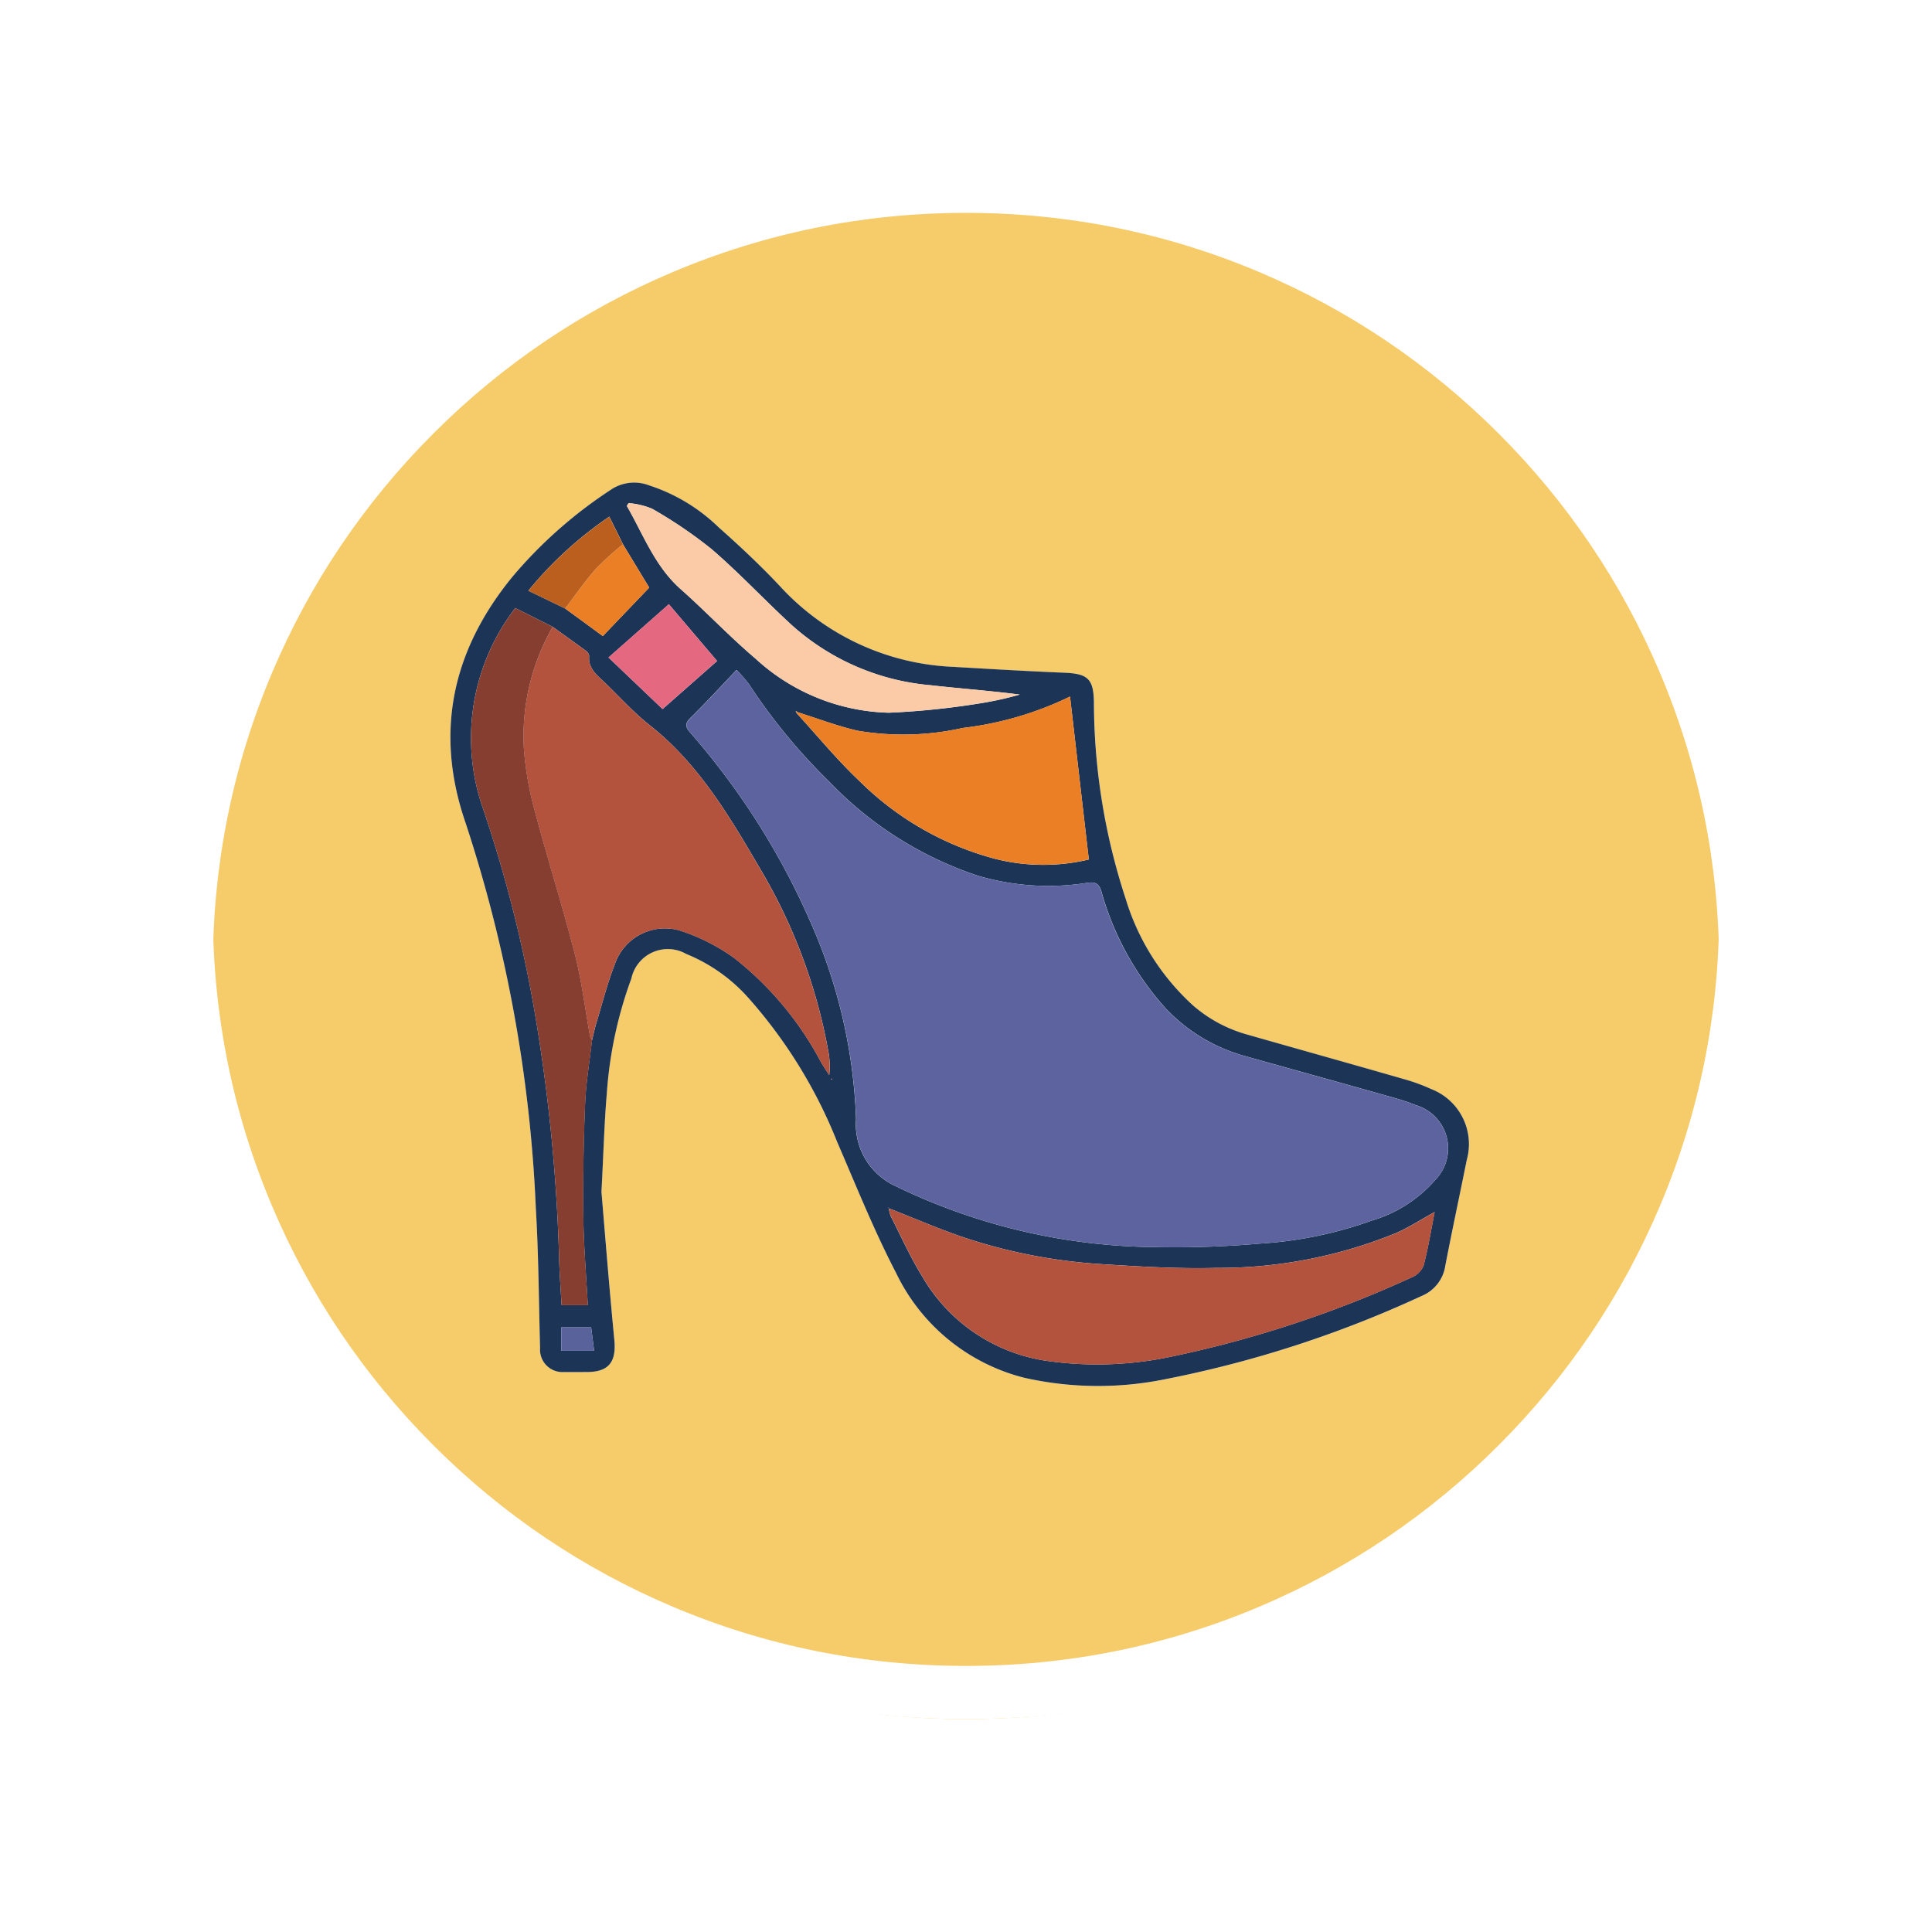 <svg xmlns="http://www.w3.org/2000/svg" xmlns:xlink="http://www.w3.org/1999/xlink" width="108.914" height="108.914" viewBox="0 0 108.914 108.914">
  <defs>
    <filter id="Trazado_874925" x="0" y="0" width="108.914" height="108.914" filterUnits="userSpaceOnUse">
      <feOffset dy="3" input="SourceAlpha"/>
      <feGaussianBlur stdDeviation="3" result="blur"/>
      <feFlood flood-opacity="0.161"/>
      <feComposite operator="in" in2="blur"/>
      <feComposite in="SourceGraphic"/>
    </filter>
    <clipPath id="clip-path">
      <rect id="Rectángulo_405411" data-name="Rectángulo 405411" width="60" height="60" fill="none"/>
    </clipPath>
  </defs>
  <g id="Grupo_1178155" data-name="Grupo 1178155" transform="translate(-799.5 -2534.157)">
    <g id="Grupo_1111316" data-name="Grupo 1111316" transform="translate(0 587.946)">
      <g id="Grupo_1109835" data-name="Grupo 1109835">
        <g id="Grupo_1107913" data-name="Grupo 1107913" transform="translate(808.5 1952.211)">
          <g transform="matrix(1, 0, 0, 1, -9, -6)" filter="url(#Trazado_874925)">
            <g id="Trazado_874925-2" data-name="Trazado 874925" transform="translate(9 6)" fill="#f4c251" opacity="0.859">
              <path d="M 45.457 89.414 C 39.522 89.414 33.766 88.252 28.347 85.96 C 23.113 83.746 18.412 80.577 14.375 76.539 C 10.337 72.502 7.168 67.801 4.954 62.567 C 2.662 57.149 1.5 51.392 1.5 45.457 C 1.5 39.522 2.662 33.766 4.954 28.347 C 7.168 23.113 10.337 18.412 14.375 14.375 C 18.412 10.337 23.113 7.168 28.347 4.954 C 33.766 2.662 39.522 1.5 45.457 1.5 C 51.392 1.5 57.148 2.662 62.566 4.954 C 67.8 7.168 72.502 10.337 76.539 14.375 C 80.576 18.412 83.746 23.113 85.96 28.347 C 88.252 33.766 89.414 39.522 89.414 45.457 C 89.414 51.392 88.252 57.149 85.96 62.567 C 83.746 67.801 80.576 72.502 76.539 76.539 C 72.502 80.577 67.8 83.746 62.566 85.96 C 57.148 88.252 51.392 89.414 45.457 89.414 Z" stroke="none"/>
              <path d="M 45.457 3 C 39.724 3 34.164 4.122 28.932 6.335 C 23.876 8.473 19.335 11.535 15.435 15.435 C 11.535 19.335 8.473 23.876 6.335 28.932 C 4.122 34.164 3 39.724 3 45.457 C 3 51.19 4.122 56.75 6.335 61.982 C 8.473 67.038 11.535 71.579 15.435 75.479 C 19.335 79.379 23.876 82.441 28.932 84.579 C 34.164 86.792 39.724 87.914 45.457 87.914 C 51.19 87.914 56.75 86.792 61.982 84.579 C 67.037 82.441 71.578 79.379 75.478 75.479 C 79.378 71.579 82.44 67.038 84.578 61.982 C 86.791 56.75 87.914 51.19 87.914 45.457 C 87.914 39.724 86.791 34.164 84.578 28.932 C 82.44 23.876 79.378 19.335 75.478 15.435 C 71.578 11.535 67.037 8.473 61.982 6.335 C 56.75 4.122 51.19 3 45.457 3 M 45.457 0 C 70.562 0 90.914 20.352 90.914 45.457 L 90.914 45.457 C 90.914 70.562 70.562 90.914 45.457 90.914 C 20.352 90.914 0 70.562 0 45.457 L 0 45.457 C 0 20.352 20.352 0 45.457 0 Z" stroke="none" fill="#fff"/>
            </g>
          </g>
          <g id="Trazado_874923" data-name="Trazado 874923" transform="translate(0 0)" fill="none">
            <path d="M45.457,0A45.457,45.457,0,0,1,90.914,45.457h0A45.457,45.457,0,0,1,0,45.457H0A45.457,45.457,0,0,1,45.457,0Z" stroke="none"/>
            <path d="M 45.457 3 C 39.724 3 34.164 4.122 28.932 6.335 C 23.876 8.473 19.335 11.535 15.435 15.435 C 11.535 19.335 8.473 23.876 6.335 28.932 C 4.122 34.164 3 39.724 3 45.457 C 3 51.19 4.122 56.75 6.335 61.982 C 8.473 67.038 11.535 71.579 15.435 75.479 C 19.335 79.379 23.876 82.441 28.932 84.579 C 34.164 86.792 39.724 87.914 45.457 87.914 C 51.19 87.914 56.75 86.792 61.982 84.579 C 67.037 82.441 71.578 79.379 75.478 75.479 C 79.378 71.579 82.44 67.038 84.578 61.982 C 86.791 56.75 87.914 51.19 87.914 45.457 C 87.914 39.724 86.791 34.164 84.578 28.932 C 82.44 23.876 79.378 19.335 75.478 15.435 C 71.578 11.535 67.037 8.473 61.982 6.335 C 56.75 4.122 51.19 3 45.457 3 M 45.457 0 C 70.562 0 90.914 20.352 90.914 45.457 L 90.914 45.457 C 90.914 70.562 70.562 90.914 45.457 90.914 C 20.352 90.914 0 70.562 0 45.457 L 0 45.457 C 0 20.352 20.352 0 45.457 0 Z" stroke="none" fill="#fff"/>
          </g>
        </g>
      </g>
    </g>
    <g id="Grupo_1177716" data-name="Grupo 1177716" transform="translate(823.635 2556.897)">
      <g id="Grupo_1177715" data-name="Grupo 1177715" clip-path="url(#clip-path)">
        <path id="Trazado_1033746" data-name="Trazado 1033746" d="M60,60h0ZM9.771,44.432c.117-2.251.157-3.889.3-5.518a23.292,23.292,0,0,1,1.384-6.487,2.1,2.1,0,0,1,3.1-1.383,9.426,9.426,0,0,1,3.5,2.475,27.492,27.492,0,0,1,5,8.107c1.072,2.478,2.079,4.995,3.321,7.388a11.012,11.012,0,0,0,7.236,5.922,18.921,18.921,0,0,0,7.89.091,63.538,63.538,0,0,0,14.5-4.7,2.191,2.191,0,0,0,1.344-1.71c.383-1.987.8-3.966,1.206-5.949a3.327,3.327,0,0,0-2.015-4.011,10.128,10.128,0,0,0-1.42-.527c-3.008-.863-6.022-1.708-9.032-2.568a7.878,7.878,0,0,1-2.951-1.606,13.352,13.352,0,0,1-3.817-6.05A35.67,35.67,0,0,1,37.539,16.82c-.026-1.284-.349-1.578-1.648-1.632-2.1-.087-4.2-.211-6.3-.333a14.02,14.02,0,0,1-9.751-4.547c-1.093-1.162-2.262-2.26-3.457-3.319A10.108,10.108,0,0,0,12.46,4.627a2.349,2.349,0,0,0-2.031.163,25.433,25.433,0,0,0-5.685,5C1.35,13.942.347,18.558,2.118,23.669A80.526,80.526,0,0,1,6.075,45.424c.154,2.606.163,5.22.237,7.831a1.262,1.262,0,0,0,1.352,1.351c.428.01.857,0,1.286,0,1.238,0,1.668-.569,1.547-1.817-.288-2.985-.522-5.974-.726-8.359" fill="#fff"/>
        <path id="Trazado_1033747" data-name="Trazado 1033747" d="M9.771,44.432c.2,2.384.437,5.374.726,8.359.12,1.248-.309,1.813-1.547,1.816-.429,0-.858.009-1.287,0a1.264,1.264,0,0,1-1.352-1.352c-.073-2.61-.082-5.224-.237-7.83A80.486,80.486,0,0,0,2.118,23.669C.347,18.557,1.349,13.942,4.743,9.786a25.442,25.442,0,0,1,5.686-5,2.356,2.356,0,0,1,2.031-.163,10.094,10.094,0,0,1,3.918,2.363c1.195,1.059,2.365,2.156,3.457,3.319a14.028,14.028,0,0,0,9.751,4.547c2.1.122,4.2.246,6.3.333,1.3.054,1.622.348,1.648,1.632A35.675,35.675,0,0,0,39.315,27.9a13.355,13.355,0,0,0,3.816,6.05,7.882,7.882,0,0,0,2.952,1.606c3.009.86,6.023,1.7,9.032,2.568a10.124,10.124,0,0,1,1.42.526,3.329,3.329,0,0,1,2.015,4.012c-.4,1.983-.823,3.962-1.207,5.949A2.188,2.188,0,0,1,56,50.322a63.447,63.447,0,0,1-14.5,4.7,18.926,18.926,0,0,1-7.891-.091,11.006,11.006,0,0,1-7.235-5.922c-1.243-2.392-2.249-4.909-3.321-7.388a27.529,27.529,0,0,0-5-8.106,9.43,9.43,0,0,0-3.5-2.475,2.1,2.1,0,0,0-3.095,1.383,23.323,23.323,0,0,0-1.385,6.486c-.141,1.63-.181,3.268-.3,5.519m1.212-36.49-.771-1.554A21.417,21.417,0,0,0,5.649,10.56l2.071,1,2.129,1.557,2.615-2.731L10.983,7.942m9.846,9.466-.113-.08.063.142c1.17,1.275,2.27,2.623,3.525,3.808a17.056,17.056,0,0,0,7.668,4.4,11.05,11.05,0,0,0,5.274.036c-.359-3.107-.709-6.146-1.06-9.185a18.863,18.863,0,0,1-6.047,1.77,15.347,15.347,0,0,1-5.92.156c-1.149-.262-2.261-.69-3.39-1.043M25.968,45.38a.242.242,0,0,0-.021-.039c-.005-.005-.019,0-.029,0l.057.034a1.837,1.837,0,0,0,.1.439c.583,1.144,1.11,2.323,1.783,3.412A9.725,9.725,0,0,0,34.7,53.95a20.06,20.06,0,0,0,7.14-.2,63.7,63.7,0,0,0,13.607-4.481,1.238,1.238,0,0,0,.67-.664c.26-.991.423-2.007.623-3.016-.736.4-1.421.849-2.159,1.175a26.425,26.425,0,0,1-10.134,1.972c-2.136.055-4.282-.071-6.418-.208a30.639,30.639,0,0,1-7.495-1.4c-1.549-.5-3.047-1.161-4.567-1.75M9.242,35.9c.078-.318.142-.64.237-.953.338-1.114.623-2.251,1.047-3.332a2.987,2.987,0,0,1,3.846-1.839,11.134,11.134,0,0,1,2.88,1.487,18.36,18.36,0,0,1,4.9,5.88c.145.247.307.484.461.726a4.574,4.574,0,0,0-.07-1.439,30.775,30.775,0,0,0-3.66-9.914C17.1,23.472,15.351,20.4,12.5,18.149c-.928-.732-1.726-1.63-2.585-2.451-.421-.4-.9-.768-.836-1.456a.411.411,0,0,0-.173-.285c-.623-.46-1.254-.908-1.883-1.36l-2.113-1.06c-.163.225-.259.346-.343.475A12.015,12.015,0,0,0,3.109,22.888a75.606,75.606,0,0,1,3,12.035A98.912,98.912,0,0,1,7.385,48.2c.023.87.089,1.739.136,2.628H9c-.09-1.691-.233-3.338-.252-4.986q-.035-3.177.1-6.354c.05-1.2.254-2.393.389-3.589m8.147-20.871c-.9.948-1.734,1.852-2.606,2.712-.323.319-.263.521-.005.818a41.254,41.254,0,0,1,6.7,10.5,29.919,29.919,0,0,1,2.65,11.288A3.824,3.824,0,0,0,26.4,44.146c.054.023.105.052.157.078a34.174,34.174,0,0,0,14.554,3.342,54.91,54.91,0,0,0,5.774-.2,22.678,22.678,0,0,0,6.32-1.3A7.572,7.572,0,0,0,56.8,43.753a2.542,2.542,0,0,0-1.122-4.192,11.049,11.049,0,0,0-1.1-.378c-2.826-.8-5.655-1.581-8.482-2.376a9.677,9.677,0,0,1-4.509-2.694,16.49,16.49,0,0,1-3.631-6.593c-.142-.455-.338-.559-.789-.493a14.031,14.031,0,0,1-6.175-.4,20.526,20.526,0,0,1-8.364-5.285A32.889,32.889,0,0,1,18.1,15.847a8.189,8.189,0,0,0-.71-.816M11.3,5.624l-.093.163c.931,1.615,1.574,3.4,3.039,4.692,1.429,1.265,2.742,2.664,4.2,3.9a11.527,11.527,0,0,0,7.531,3.061,44.006,44.006,0,0,0,5.444-.579,19.422,19.422,0,0,0,1.933-.443c-1.7-.22-3.369-.339-5.029-.527a13.433,13.433,0,0,1-7.8-3.369c-1.537-1.409-2.961-2.943-4.539-4.3a25.156,25.156,0,0,0-3.365-2.284A4.33,4.33,0,0,0,11.3,5.624m-1.133,8.7,3.051,2.909,3.073-2.71-2.719-3.2-3.4,3M7.507,53.409H9.358c-.06-.47-.114-.9-.168-1.322H7.507ZM22.736,38.066l-.015.048.056.008a.2.2,0,0,0-.009-.05c0-.006-.021,0-.032-.006" fill="#1c3557"/>
        <path id="Trazado_1033748" data-name="Trazado 1033748" d="M17.389,15.031a8.189,8.189,0,0,1,.71.816,32.889,32.889,0,0,0,4.521,5.495,20.541,20.541,0,0,0,8.363,5.286,14.055,14.055,0,0,0,6.177.4c.451-.066.646.038.788.494a16.491,16.491,0,0,0,3.631,6.592,9.682,9.682,0,0,0,4.509,2.694c2.827.8,5.656,1.58,8.482,2.376a11.056,11.056,0,0,1,1.1.379A2.542,2.542,0,0,1,56.8,43.754a7.577,7.577,0,0,1-3.588,2.307,22.68,22.68,0,0,1-6.32,1.305,54.631,54.631,0,0,1-5.774.2,34.188,34.188,0,0,1-14.554-3.341c-.052-.027-.1-.056-.157-.079a3.823,3.823,0,0,1-2.278-3.795,29.919,29.919,0,0,0-2.65-11.288,41.3,41.3,0,0,0-6.7-10.5c-.259-.3-.318-.5.005-.817.872-.861,1.7-1.765,2.606-2.713" fill="#5c639e"/>
        <path id="Trazado_1033749" data-name="Trazado 1033749" d="M7.024,12.6c.629.452,1.26.9,1.883,1.361a.411.411,0,0,1,.173.284c-.062.688.415,1.054.836,1.457.859.821,1.657,1.718,2.585,2.451,2.85,2.248,4.6,5.322,6.379,8.368a30.775,30.775,0,0,1,3.66,9.914,4.58,4.58,0,0,1,.07,1.44c-.154-.242-.316-.48-.461-.727a18.371,18.371,0,0,0-4.9-5.88,11.131,11.131,0,0,0-2.88-1.486,2.985,2.985,0,0,0-3.846,1.838c-.424,1.081-.708,2.218-1.047,3.332-.1.313-.159.635-.237.953a.72.72,0,0,1-.109-.2c-.281-1.543-.466-3.109-.854-4.624-.7-2.722-1.551-5.405-2.27-8.122a18.357,18.357,0,0,1-.61-3.481A12.365,12.365,0,0,1,7.024,12.6" fill="#b3523d"/>
        <path id="Trazado_1033750" data-name="Trazado 1033750" d="M25.968,45.381c1.521.589,3.019,1.248,4.567,1.75a30.638,30.638,0,0,0,7.5,1.4c2.135.137,4.281.263,6.417.207a26.424,26.424,0,0,0,10.134-1.971c.738-.326,1.423-.771,2.159-1.176-.2,1.01-.363,2.026-.623,3.017a1.236,1.236,0,0,1-.669.664,63.762,63.762,0,0,1-13.608,4.481,20.06,20.06,0,0,1-7.14.2,9.725,9.725,0,0,1-6.842-4.727c-.672-1.089-1.2-2.269-1.783-3.412a1.834,1.834,0,0,1-.1-.44l-.008.009" fill="#b3523d"/>
        <path id="Trazado_1033751" data-name="Trazado 1033751" d="M7.024,12.6A12.365,12.365,0,0,0,5.4,19.479a18.357,18.357,0,0,0,.61,3.481c.719,2.717,1.572,5.4,2.27,8.122.388,1.515.573,3.081.854,4.624a.72.72,0,0,0,.109.2c-.135,1.2-.339,2.39-.389,3.589q-.132,3.174-.1,6.355c.018,1.647.161,3.294.251,4.986H7.521c-.047-.89-.113-1.759-.136-2.628A98.911,98.911,0,0,0,6.107,34.923a75.633,75.633,0,0,0-3-12.035A12.016,12.016,0,0,1,4.568,12.012c.084-.129.18-.25.343-.475L7.024,12.6" fill="#863e30"/>
        <path id="Trazado_1033752" data-name="Trazado 1033752" d="M20.83,17.408c1.129.353,2.24.781,3.39,1.043a15.347,15.347,0,0,0,5.92-.156,18.878,18.878,0,0,0,6.047-1.77c.351,3.04.7,6.078,1.059,9.185a11.062,11.062,0,0,1-5.274-.035,17.063,17.063,0,0,1-7.668-4.4c-1.254-1.185-2.354-2.533-3.524-3.808.016-.021.033-.041.05-.062" fill="#eb7f26"/>
        <path id="Trazado_1033753" data-name="Trazado 1033753" d="M11.3,5.624a4.316,4.316,0,0,1,1.314.309,25.326,25.326,0,0,1,3.366,2.284c1.578,1.359,3,2.893,4.538,4.3a13.43,13.43,0,0,0,7.8,3.369c1.66.188,3.328.308,5.029.527a19.486,19.486,0,0,1-1.933.443,44.2,44.2,0,0,1-5.444.58,11.521,11.521,0,0,1-7.531-3.062c-1.455-1.233-2.768-2.632-4.2-3.9-1.464-1.3-2.108-3.077-3.039-4.691l.094-.164" fill="#facba6"/>
        <path id="Trazado_1033754" data-name="Trazado 1033754" d="M10.168,14.322l3.4-3,2.719,3.2-3.073,2.709-3.051-2.909" fill="#e56881"/>
        <path id="Trazado_1033755" data-name="Trazado 1033755" d="M10.983,7.942c.484.8.967,1.6,1.481,2.448L9.85,13.121,7.721,11.564c.574-.749,1.112-1.53,1.734-2.237a17.378,17.378,0,0,1,1.528-1.385" fill="#ea7f26"/>
        <path id="Trazado_1033756" data-name="Trazado 1033756" d="M10.983,7.942A17.378,17.378,0,0,0,9.455,9.327c-.622.707-1.16,1.488-1.734,2.237l-2.072-1a21.441,21.441,0,0,1,4.563-4.172l.771,1.554" fill="#ba5f1d"/>
        <path id="Trazado_1033757" data-name="Trazado 1033757" d="M7.508,53.409V52.087H9.191c.054.424.108.852.168,1.322Z" fill="#5a629c"/>
        <path id="Trazado_1033758" data-name="Trazado 1033758" d="M20.78,17.47l-.063-.142.113.08c-.017.02-.034.041-.05.062" fill="#eb7f26"/>
        <path id="Trazado_1033759" data-name="Trazado 1033759" d="M22.736,38.066c.011,0,.03,0,.032.006a.2.2,0,0,1,.009.05l-.056-.008.015-.048" fill="#b3523d"/>
        <path id="Trazado_1033760" data-name="Trazado 1033760" d="M25.976,45.372l-.057-.033c.01,0,.024,0,.029,0a.143.143,0,0,1,.02.039l.008-.009" fill="#b3523d"/>
      </g>
    </g>
  </g>
</svg>
